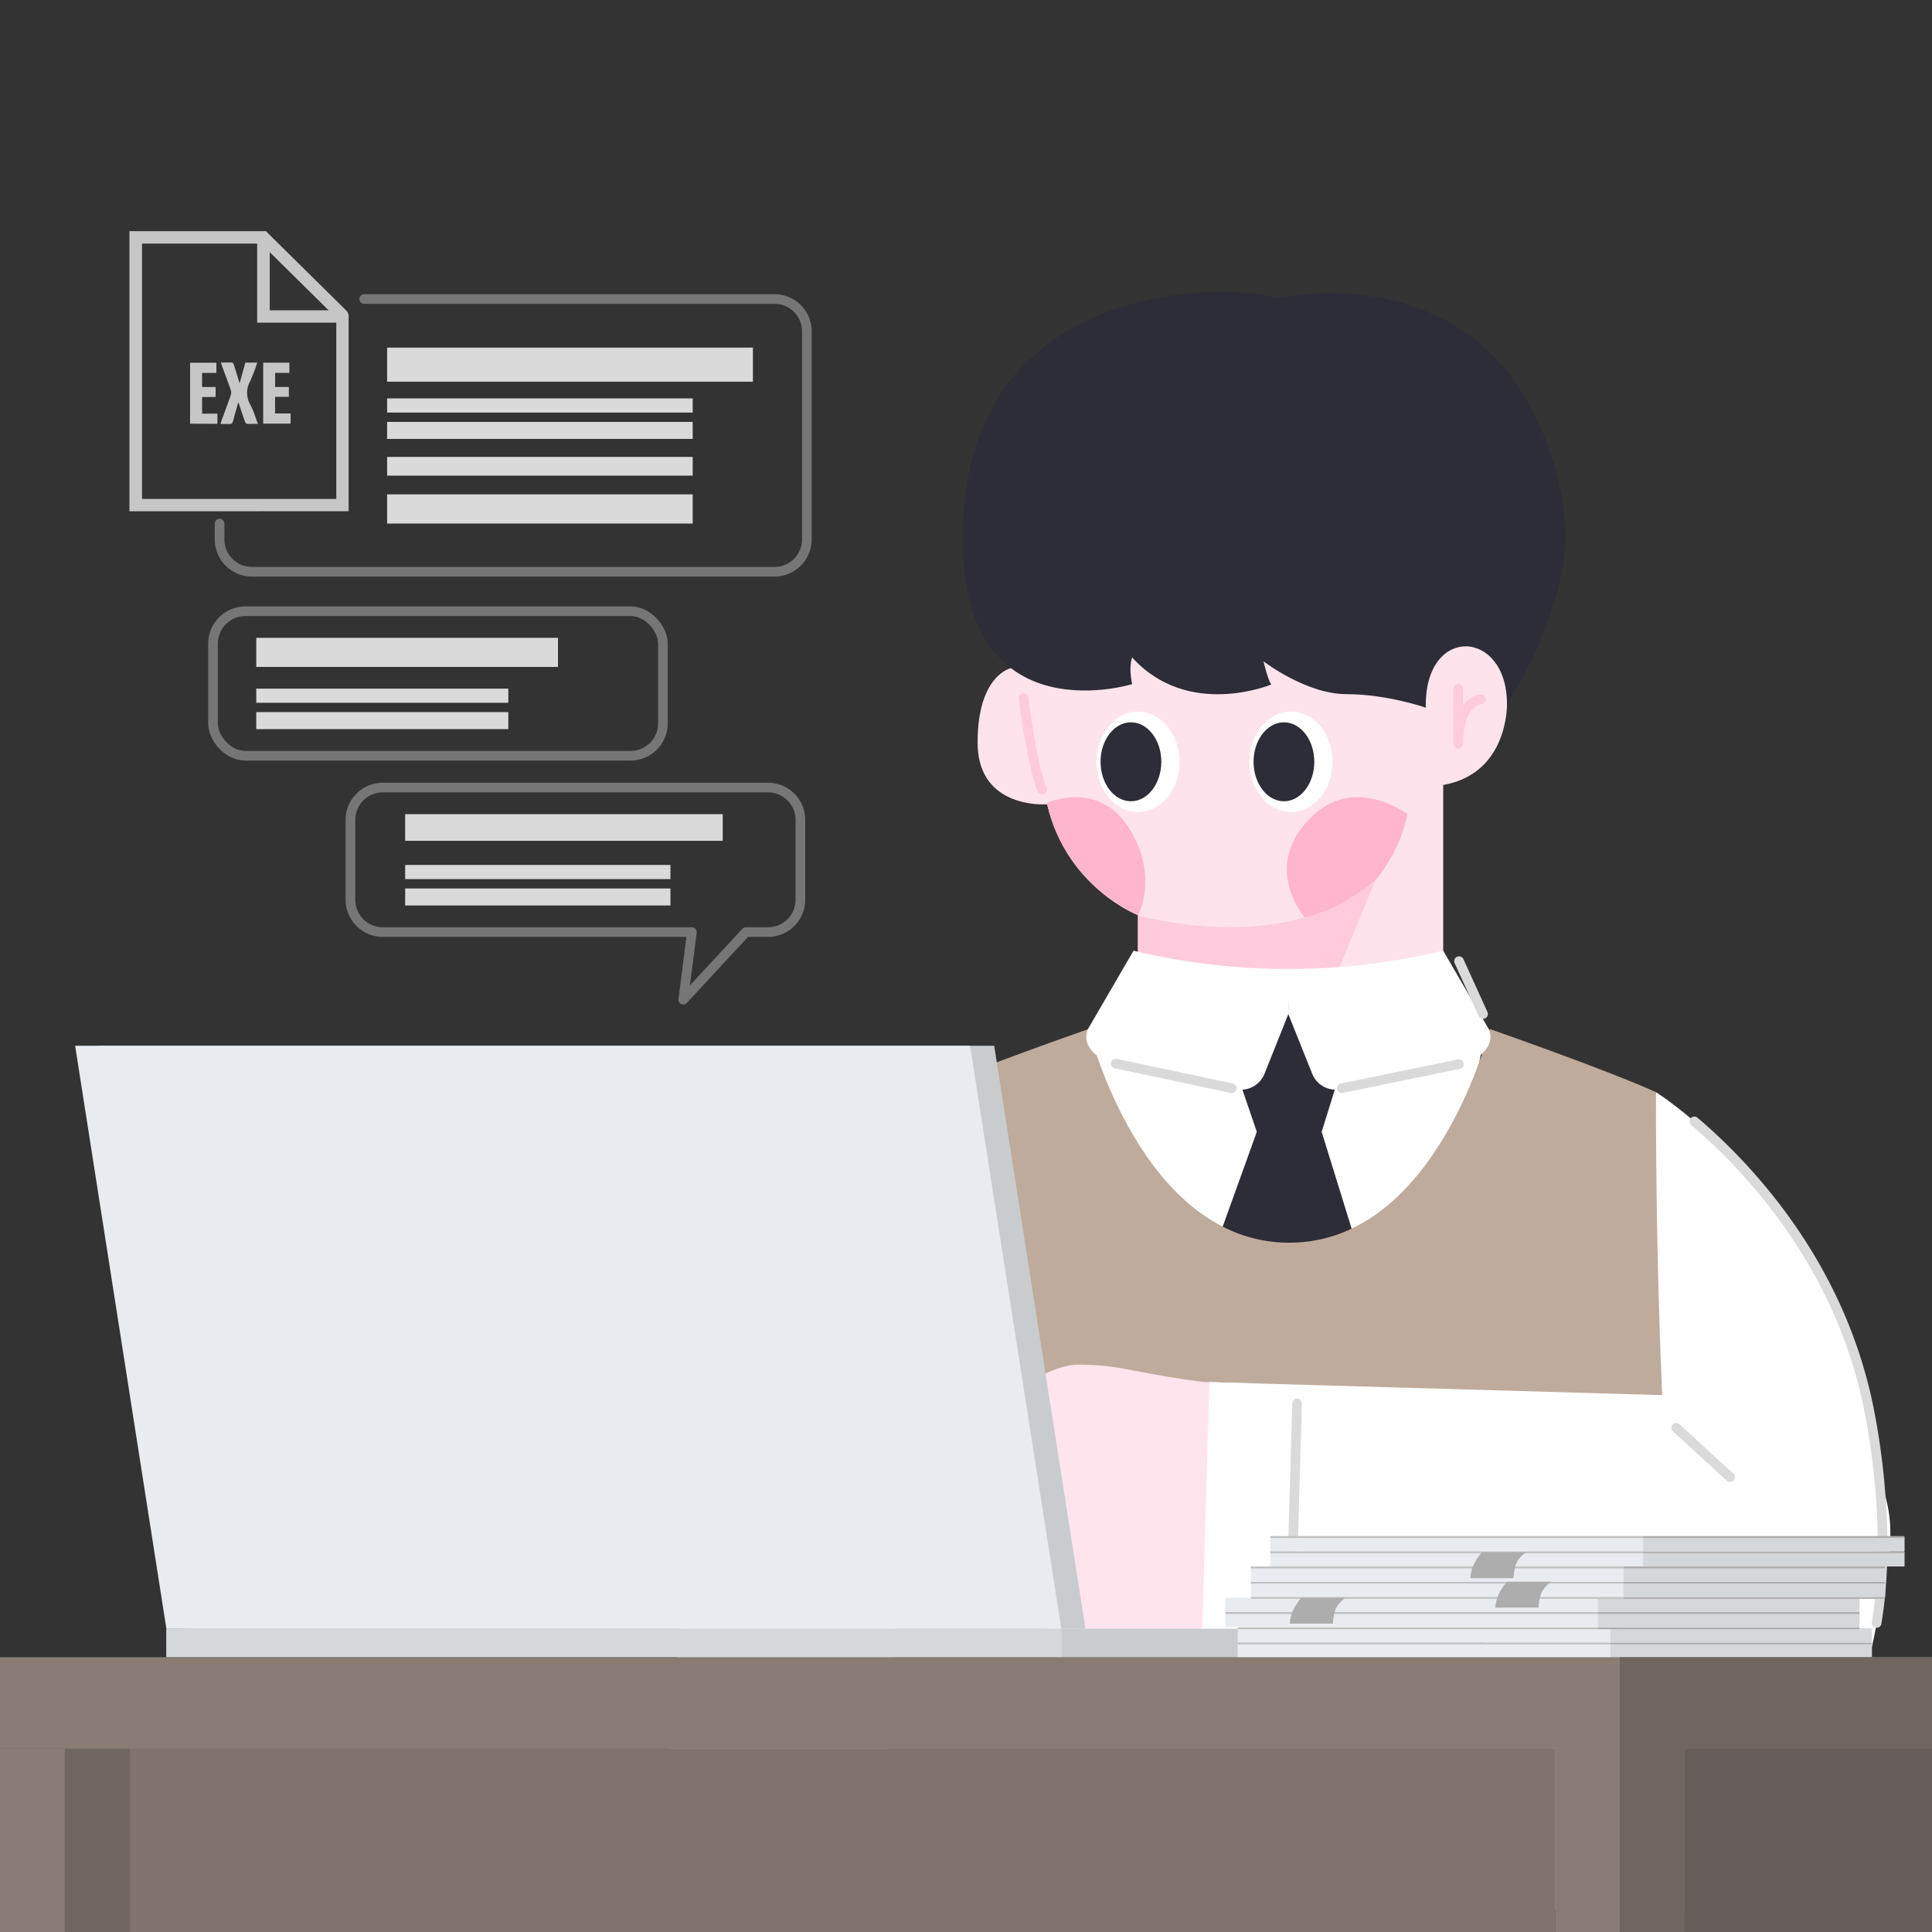 <svg xmlns="http://www.w3.org/2000/svg" viewBox="0 0 1000 1000"><rect x="0" y="0" width="1000" height="1000" fill="#333333" stroke="none"/><defs><style>.cls-1{fill:#ffe3ec;}.cls-2{fill:#ffcbdc;}.cls-3{fill:#ffb5cd;}.cls-4{fill:#fff;}.cls-5{fill:#2d2d37;}.cls-13,.cls-6,.cls-8{fill:none;stroke-linecap:round;stroke-linejoin:round;stroke-width:5px;}.cls-6{stroke:#ffcbdc;}.cls-7{fill:#bfab9b;}.cls-13,.cls-8{stroke:#dadada;}.cls-9{fill:#ffe4ee;}.cls-10{fill:#c8ccce;}.cls-11{fill:#d5d8db;}.cls-12{fill:#e8ebef;}.cls-13{opacity:0.4;}.cls-14{fill:#dadada;}.cls-15{fill:#c6c6c6;}.cls-16{fill:#bfc0c1;}.cls-17{fill:#adadad;}.cls-18{fill:#897c74;}.cls-19{fill:#706661;}.cls-20{fill:#7f736c;}.cls-21{fill:#665e5a;}</style></defs><g id="얼굴"><path class="cls-1" d="M780,364.3s1,36-33,42v117H589V473.69s-37-14.39-47-57.39c0,0-.39,0-1.08.05-6,.16-34.92-.68-34.92-32.05,0-35,17.26-38.46,17.26-38.46S515,209,643,210.64,782,336.3,780,364.3Z"/></g><g id="표정"><path class="cls-2" d="M589,473.69s76,22.61,123-18.39l-28,68H589Z"/><path class="cls-3" d="M728.44,421.35s-26.82-20.18-49.06.95c-27.36,26-4.06,52.52-4.06,52.52s18.31-3.64,36.7-19.52A76.91,76.91,0,0,0,728.44,421.35Z"/><path class="cls-3" d="M589,473.69s-37-14.39-47-57.39c0,0-.39,0-1.08.05l1.57-1.05s27.51-12,43,15.08C599.6,455,589,473.69,589,473.69Z"/><path class="cls-3" d="M675.32,474.82s18.31-3.64,36.7-19.52a76.91,76.91,0,0,0,16.42-33.95"/><ellipse class="cls-4" cx="668.21" cy="394.3" rx="21.5" ry="26"/><ellipse class="cls-5" cx="664.56" cy="394.3" rx="15.72" ry="20.43"/><ellipse class="cls-4" cx="589.02" cy="394.3" rx="21.5" ry="26"/><ellipse class="cls-5" cx="585.37" cy="394.3" rx="15.72" ry="20.43"/><path class="cls-6" d="M754.8,356.53V385s-.69-21.43,11.85-23"/><path class="cls-6" d="M529.74,361.31s4.63,36.25,9.72,47.42"/></g><g id="머리카락"><path class="cls-5" d="M780,364.3c0-39-43-41-42,2,0,0-20-7-41-7s-43-17-43-17,2,9,4,12c0,0-43,18-72-14,0,0-2,4.59,0,13.8,0,0-97,30.2-87-91.8s145-115,162-108c0,0,96-22,135,64,0,0,21,41,12,80S780,364.3,780,364.3Z"/></g><g id="와이셔츠_뒷면" data-name="와이셔츠 뒷면"><polyline class="cls-4" points="566.05 539.2 767.63 539.2 747.46 649.51 661.75 659.84 599.45 632.49 575.44 592.68 566.05 539.2"/></g><g id="넥타이"><polygon class="cls-5" points="643.12 564.15 650.52 585.84 629.84 643.28 701.88 643.28 684.09 585.84 690.89 564.01 666.07 516.54 643.12 564.15"/></g><g id="조끼"><path class="cls-7" d="M883,988.54c-1.82-75.67-25.83-423.23-25.83-423.23-26.14-11.81-86.1-32.71-86.1-32.71S743.64,643.22,667.27,643.22h0c-76.36,0-103.79-110.62-103.79-110.62s-59.94,20.9-86.08,32.71c0,0-24,347.56-25.84,423.23Z"/></g><g id="와이셔츠_깃" data-name="와이셔츠 깃"><path class="cls-4" d="M666.84,524.9l12.36,30.89a13.09,13.09,0,0,0,14,8.1l65.5-13.95c6-1.41,15.62-8.21,11.89-17.27L747,492.08a336.48,336.48,0,0,1-80.17,9.42Z"/><path class="cls-4" d="M666.84,524.9l-12.35,30.89a13.1,13.1,0,0,1-14,8.1L575,549.94c-6-1.41-15.62-8.21-11.9-17.27l23.62-40.59a336.48,336.48,0,0,0,80.17,9.42Z"/><line class="cls-8" x1="694.5" y1="563.27" x2="755.19" y2="550.77"/><line class="cls-8" x1="637.54" y1="563.27" x2="577.49" y2="550.48"/></g><g id="손"><path class="cls-9" d="M623.18,715.32c-12.3-1.4-29.17-4.49-40.25-6.65a126,126,0,0,0-24-2.3c-10.46-.43-23.07,7.35-23.07,7.35h0l-16.83-.28-99.21-2.86a18.4,18.4,0,1,0-1.06,36.79l52.32,1.51a18.36,18.36,0,0,0,2.07,31.59,18.39,18.39,0,0,0,6.8,35.25l56.86,1.64,6,35.23L608,854.47l36,1,4-139.47Z"/></g><g id="팔"><path class="cls-4" d="M477.41,565.3l-24.1,434.57H340.57c6.16-368,135.8-434,136.83-434.56Z"/><path class="cls-8" d="M352.76,840c23.46-159.39,74.49-229.91,103.46-258.11"/><path class="cls-4" d="M898.06,923.18c-42.81,5.16-40.92-357.88-40.92-357.88s89,56.33,110.31,164.66a1.55,1.55,0,0,0,0,.21C969,737,1004.81,910.33,898.06,923.18Z"/><path class="cls-4" d="M731.47,613H871a0,0,0,0,1,0,0V897.84a69.75,69.75,0,0,1-69.75,69.75h0a69.75,69.75,0,0,1-69.75-69.75V613A0,0,0,0,1,731.47,613Z" transform="translate(-11.85 1568.35) rotate(-88.35)"/><path class="cls-4" d="M967.08,730.24a1.55,1.55,0,0,1,0-.21A1.76,1.76,0,0,1,967.08,730.24Z"/></g><g id="선"><line class="cls-8" x1="669.06" y1="806.15" x2="671.37" y2="726.39"/><path class="cls-8" d="M877,580.43c27.51,23.4,75.54,73.74,90.47,149.53a1.55,1.55,0,0,0,0,.21c.81,3.81,12.29,59.25,3.87,109.85"/><line class="cls-8" x1="867.58" y1="739.01" x2="895.51" y2="764.61"/><line class="cls-8" x1="755.19" y1="497.49" x2="767.63" y2="524.85"/></g><g id="책상_위_사물" data-name="책상 위 사물"><rect class="cls-10" x="86.12" y="843.03" width="682.26" height="14.73"/><rect class="cls-11" x="86.12" y="843.03" width="463.4" height="14.73"/><polygon class="cls-10" points="561.83 843.03 98.6 843.03 51.37 541.28 514.6 541.28 561.83 843.03"/><polygon class="cls-12" points="549.35 843.03 86.12 843.03 38.89 541.28 502.12 541.28 549.35 843.03"/><path class="cls-13" d="M188.52,154.77H400.88a16.75,16.75,0,0,1,16.75,16.75V279.19a16.75,16.75,0,0,1-16.75,16.75H130.4a16.75,16.75,0,0,1-16.74-16.75V271"/><rect class="cls-13" x="110.26" y="316.37" width="232.87" height="74.8" rx="16.75"/><rect class="cls-14" x="132.64" y="330.14" width="156.17" height="15.07"/><rect class="cls-14" x="132.64" y="356.43" width="130.47" height="7.32"/><rect class="cls-14" x="132.64" y="368.59" width="130.47" height="8.81"/><rect class="cls-14" x="200.37" y="179.93" width="189.34" height="17.63"/><rect class="cls-14" x="200.37" y="206.22" width="158.18" height="7.32"/><rect class="cls-14" x="200.37" y="218.37" width="158.18" height="8.81"/><rect class="cls-14" x="200.37" y="236.49" width="158.18" height="9.7"/><rect class="cls-14" x="200.37" y="255.88" width="158.18" height="15.11"/><path class="cls-13" d="M397.51,407.64H198.13a16.75,16.75,0,0,0-16.75,16.75V465.7a16.75,16.75,0,0,0,16.75,16.74h160l-4.48,35,32.42-35h11.47a16.74,16.74,0,0,0,16.74-16.74V424.39A16.74,16.74,0,0,0,397.51,407.64Z"/><rect class="cls-14" x="209.71" y="421.41" width="164.37" height="13.78" transform="translate(583.79 856.6) rotate(-180)"/><rect class="cls-14" x="209.71" y="447.7" width="137.31" height="7.32" transform="translate(556.73 902.72) rotate(-180)"/><rect class="cls-14" x="209.71" y="459.86" width="137.31" height="8.81" transform="translate(556.73 928.53) rotate(-180)"/><path class="cls-15" d="M67,264.65v-145h70.69c.48.5.95,1,1.45,1.5q20,19.76,40,39.49a4,4,0,0,1,1.31,3.18q0,49.29,0,98.57v2.22ZM133.11,167V126.07H73.51V258.25H174.06V167Zm37-6.38-30.49-30.1v30.1Z"/><path class="cls-15" d="M114.34,187.65c2,0,3.84-.06,5.67,0,.37,0,.89.63,1,1.06,1,3.08,1.94,6.19,3,9.75l3-10.79h6.15a89,89,0,0,1-3.65,9.58,12.33,12.33,0,0,0,.07,12.26c1.61,3,2.58,6.41,3.92,9.87-2,0-3.8.07-5.58,0-.39,0-.93-.61-1.08-1-1-2.72-1.86-5.48-2.77-8.23-.17-.52-.36-1-.7-2-1,3.54-1.93,6.62-2.73,9.72-.31,1.23-.84,1.72-2.13,1.61s-2.77,0-4.36,0c.18-.64.29-1.12.45-1.58,1.63-4.46,3.3-8.9,4.85-13.39a4.26,4.26,0,0,0,0-2.62c-1.44-4.16-3-8.28-4.52-12.41C114.74,188.91,114.58,188.37,114.34,187.65Z"/><path class="cls-15" d="M142.38,205.4V214h8.06v5.28H136.22V187.72H149.8V193h-7.39v7.31h7.1v5.09Z"/><path class="cls-15" d="M98.39,219.31V187.76H112V193h-7.39v7.31h7v5.18h-7v8.63h7.93v5.24Z"/><rect class="cls-12" x="640.62" y="850.62" width="328.24" height="7.36"/><rect class="cls-11" x="833.49" y="850.62" width="135.36" height="7.36"/><rect class="cls-16" x="640.62" y="850.12" width="192.88" height="1"/><rect class="cls-17" x="833.49" y="850.12" width="135.36" height="1"/><rect class="cls-12" x="640.62" y="842.76" width="328.24" height="7.36"/><rect class="cls-11" x="833.49" y="842.76" width="135.36" height="7.36"/><rect class="cls-16" x="640.62" y="842.26" width="199.7" height="1"/><rect class="cls-17" x="827.1" y="842.26" width="135.36" height="1"/><rect class="cls-12" x="634.22" y="834.89" width="328.24" height="7.36"/><rect class="cls-11" x="827.1" y="834.89" width="135.36" height="7.36"/><rect class="cls-16" x="634.22" y="834.39" width="192.87" height="1"/><rect class="cls-17" x="827.1" y="834.39" width="135.36" height="1"/><rect class="cls-12" x="634.22" y="827.03" width="328.24" height="7.36"/><rect class="cls-11" x="827.1" y="827.03" width="135.36" height="7.36"/><rect class="cls-16" x="647.45" y="826.53" width="192.88" height="1"/><rect class="cls-17" x="840.32" y="826.53" width="135.36" height="1"/><rect class="cls-12" x="647.45" y="819.16" width="328.24" height="7.36"/><rect class="cls-11" x="840.32" y="819.16" width="135.36" height="7.36"/><rect class="cls-16" x="647.45" y="818.66" width="192.88" height="1"/><rect class="cls-17" x="840.32" y="818.66" width="135.36" height="1"/><rect class="cls-12" x="647.45" y="811.3" width="328.24" height="7.36"/><rect class="cls-11" x="840.32" y="811.3" width="135.36" height="7.36"/><rect class="cls-16" x="647.45" y="810.8" width="192.88" height="1"/><rect class="cls-17" x="840.32" y="810.8" width="135.36" height="1"/><rect class="cls-12" x="657.47" y="803.43" width="328.24" height="7.36"/><rect class="cls-11" x="850.35" y="803.43" width="135.36" height="7.36"/><rect class="cls-16" x="657.47" y="802.93" width="192.88" height="1"/><rect class="cls-17" x="850.35" y="802.93" width="135.36" height="1"/><rect class="cls-12" x="657.47" y="795.57" width="328.24" height="7.36"/><rect class="cls-11" x="850.35" y="795.57" width="135.36" height="7.36"/><rect class="cls-16" x="657.47" y="795.07" width="192.88" height="1"/><rect class="cls-17" x="850.35" y="795.07" width="135.36" height="1"/><path class="cls-17" d="M767.27,803.43h22.56c0,.06-3.8,2.69-5.16,6.22a27.56,27.56,0,0,0-1.3,7.19H761.05a20.18,20.18,0,0,1,2.11-7.75C764.85,806.13,766.18,804.06,767.27,803.43Z"/><path class="cls-17" d="M780.26,818.66h22.57c-.05.06-3.8,2.69-5.17,6.22a26.9,26.9,0,0,0-1.29,7.19H774a20.05,20.05,0,0,1,2.12-7.75C777.84,821.36,779.17,819.29,780.26,818.66Z"/><path class="cls-17" d="M673.81,827h22.57c0,.06-3.8,2.69-5.17,6.21a27,27,0,0,0-1.29,7.19H667.59a20.05,20.05,0,0,1,2.12-7.75C671.39,829.72,672.72,827.66,673.81,827Z"/></g><g id="책상"><rect class="cls-18" y="857.76" width="1000" height="47.41"/><rect class="cls-18" y="905.17" width="67.02" height="94.83"/><rect class="cls-18" x="804.88" y="905.17" width="67.02" height="94.83"/><polygon class="cls-19" points="1000 857.76 1000 905.17 871.9 905.17 871.9 1000 838.39 1000 838.39 857.76 1000 857.76"/><rect class="cls-20" x="67.02" y="905.17" width="737.86" height="94.83"/><rect class="cls-21" x="871.9" y="905.17" width="128.1" height="94.83"/><rect class="cls-19" x="33.51" y="905.17" width="33.51" height="94.83"/></g></svg>